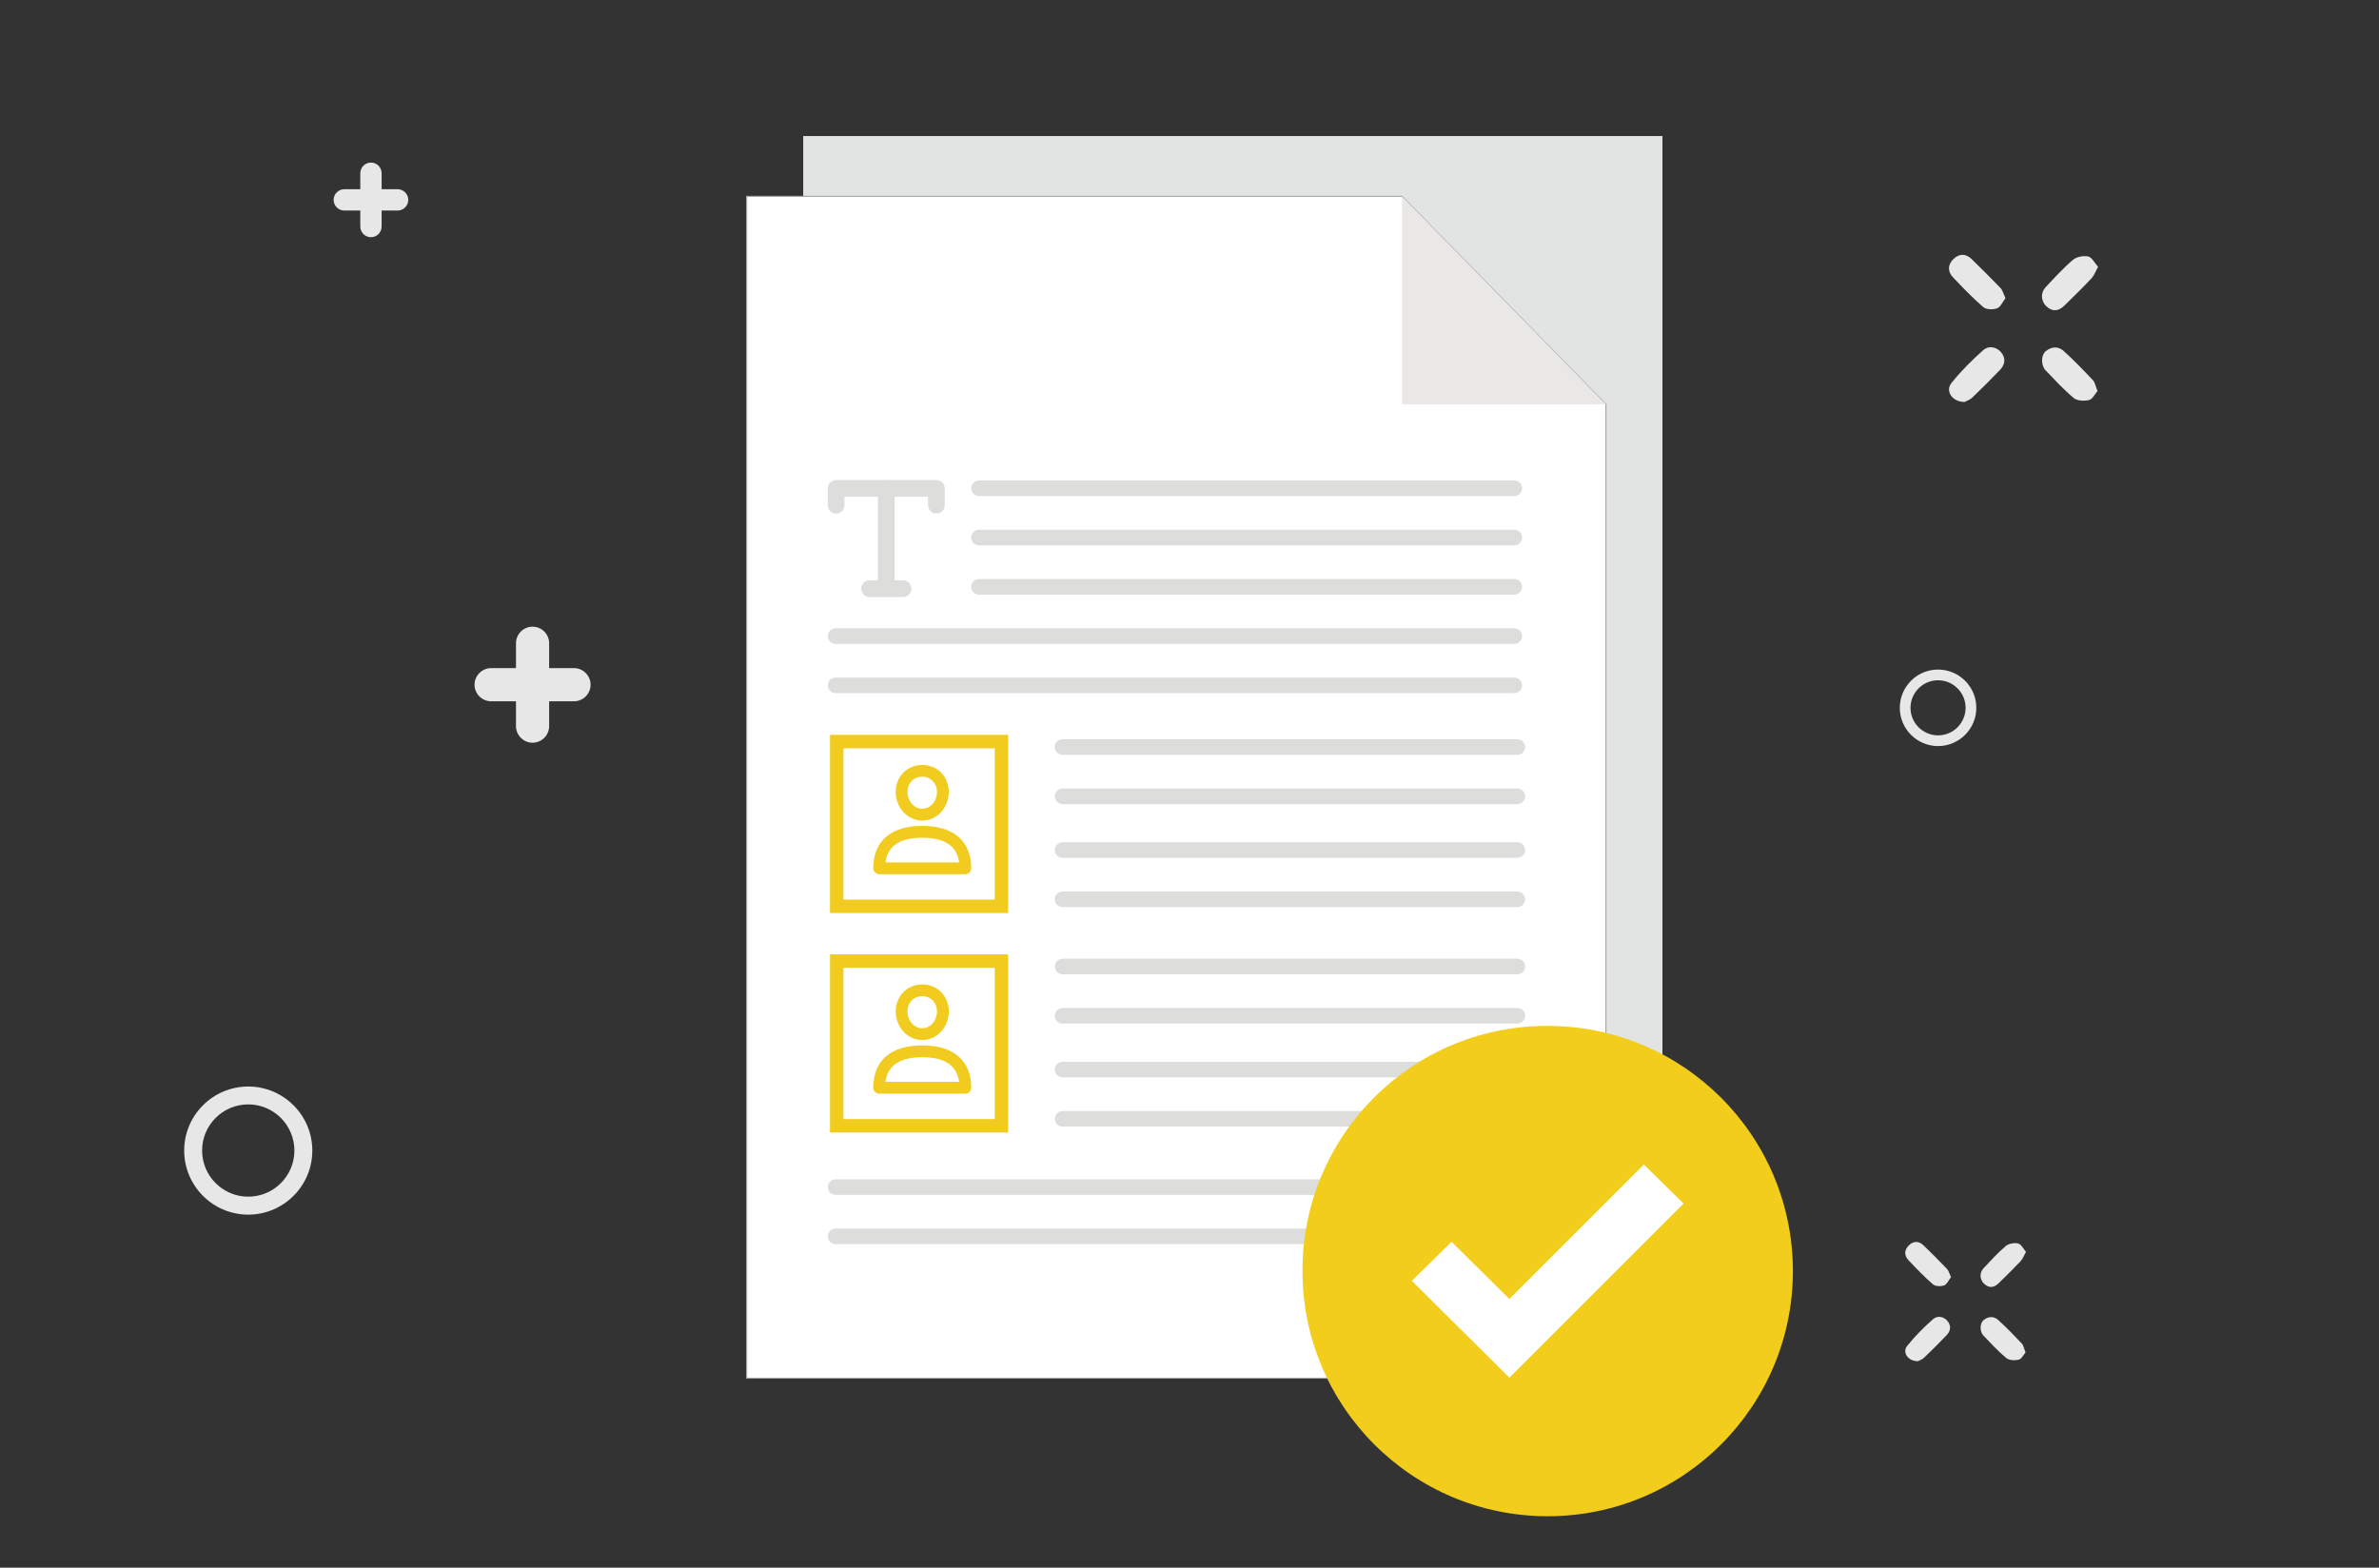 <?xml version="1.0" encoding="utf-8"?>
<!-- Generator: Adobe Illustrator 23.0.2, SVG Export Plug-In . SVG Version: 6.00 Build 0)  -->
<svg version="1.1" id="Layer_2" xmlns="http://www.w3.org/2000/svg" xmlns:xlink="http://www.w3.org/1999/xlink" x="0px" y="0px"
	 viewBox="0 0 531 349.96" style="enable-background:new 0 0 531 349.96;" xml:space="preserve">
<rect x="0" y="0" width="531" height="349.96" fill="#333333" stroke="none"/>
<style type="text/css">
	.st0{fill:#E7E7E7;}
	.st1{fill-rule:evenodd;clip-rule:evenodd;fill:#E7E7E7;}
	.st2{fill:#E2E3E3;}
	.st3{fill:#FFFFFF;stroke:#A9A8A9;stroke-width:0.25;stroke-miterlimit:10;}
	.st4{fill:#E9E8E7;}
	.st5{fill:#F1CC1E;stroke:#F1CC1E;stroke-miterlimit:10;}
	.st6{fill:#DDDDDC;}
	.st7{fill:none;stroke:#F1CC1E;stroke-width:3;stroke-miterlimit:10;}
	.st8{fill:#F2CD1B;}
	.st9{fill:#FFFFFF;}
</style>
<g>
	<path class="st0" d="M55.41,271.15c-7.89,0-14.3-6.42-14.3-14.3c0-7.89,6.42-14.3,14.3-14.3c7.89,0,14.3,6.42,14.3,14.3
		C69.71,264.73,63.3,271.15,55.41,271.15z M55.41,246.54c-5.68,0-10.3,4.62-10.3,10.3c0,5.68,4.62,10.3,10.3,10.3
		s10.3-4.62,10.3-10.3C65.71,251.17,61.09,246.54,55.41,246.54z"/>
</g>
<path class="st0" d="M128.12,149.15h-5.55v-5.55c0-2.04-1.66-3.7-3.7-3.7c-2.04,0-3.7,1.66-3.7,3.7v5.55h-5.55
	c-2.04,0-3.7,1.67-3.7,3.7c0,2.04,1.66,3.7,3.7,3.7h5.55v5.55c0,2.04,1.67,3.7,3.7,3.7c2.04,0,3.7-1.67,3.7-3.7v-5.55h5.55
	c2.04,0,3.7-1.66,3.7-3.7C131.82,150.82,130.15,149.15,128.12,149.15z"/>
<path class="st0" d="M88.75,42.24h-3.57v-3.57c0-1.31-1.07-2.38-2.38-2.38c-1.31,0-2.38,1.07-2.38,2.38v3.57h-3.57
	c-1.31,0-2.38,1.07-2.38,2.38c0,1.31,1.07,2.38,2.38,2.38h3.57v3.57c0,1.31,1.07,2.38,2.38,2.38c1.31,0,2.38-1.07,2.38-2.38V47h3.57
	c1.31,0,2.38-1.07,2.38-2.38C91.13,43.32,90.05,42.24,88.75,42.24z"/>
<g>
	<path class="st0" d="M432.58,166.55c-4.71,0-8.54-3.83-8.54-8.54c0-4.71,3.83-8.54,8.54-8.54c4.71,0,8.54,3.83,8.54,8.54
		C441.12,162.72,437.29,166.55,432.58,166.55z M432.58,151.86c-3.39,0-6.15,2.76-6.15,6.15c0,3.39,2.76,6.15,6.15,6.15
		c3.39,0,6.15-2.76,6.15-6.15C438.73,154.62,435.97,151.86,432.58,151.86z"/>
</g>
<path class="st1" d="M447.63,66.56c-0.64,0.83-1.1,1.98-1.87,2.27c-0.9,0.33-2.42,0.3-3.08-0.27c-2.4-2.06-4.59-4.36-6.77-6.66
	c-1.25-1.32-1.17-2.86,0.13-4.1c1.3-1.25,2.76-1.21,4.08,0.08c2.16,2.12,4.32,4.24,6.41,6.43
	C447.01,64.81,447.18,65.61,447.63,66.56z"/>
<path class="st1" d="M468.17,87.3c-0.59,0.67-1.12,1.82-1.87,2c-1.07,0.25-2.65,0.2-3.42-0.44c-2.27-1.88-4.27-4.08-6.32-6.21
	c-1.02-1.06-1.02-3.34,0.01-4.21c1.27-1.09,2.82-1.19,4.02-0.11c2.3,2.06,4.44,4.3,6.56,6.55C467.62,85.38,467.74,86.23,468.17,87.3
	z"/>
<path class="st1" d="M438.47,89.73c-2.76-0.02-4.32-2.45-2.91-4.22c2.13-2.66,4.57-5.1,7.13-7.37c1.12-0.99,2.85-0.8,3.95,0.49
	c1.09,1.29,0.93,2.73-0.23,3.94c-2.03,2.11-4.09,4.19-6.21,6.2C439.63,89.32,438.79,89.56,438.47,89.73z"/>
<path class="st1" d="M468.3,59.58c-0.61,1.08-0.91,1.97-1.49,2.58c-1.96,2.08-4,4.07-6.04,6.07c-1.28,1.25-2.65,1.44-4.03,0.13
	c-1.21-1.15-1.32-3.01-0.14-4.26c1.98-2.1,3.92-4.25,6.11-6.11c0.8-0.68,2.35-0.96,3.4-0.73C466.93,57.45,467.52,58.7,468.3,59.58z"
	/>
<path class="st1" d="M435.47,285.1c-0.52,0.67-0.89,1.61-1.52,1.84c-0.73,0.27-1.96,0.24-2.49-0.22c-1.94-1.67-3.72-3.53-5.48-5.4
	c-1.01-1.07-0.95-2.32,0.1-3.33c1.05-1.01,2.24-0.98,3.3,0.06c1.75,1.72,3.5,3.43,5.19,5.21
	C434.96,283.68,435.1,284.33,435.47,285.1z"/>
<path class="st1" d="M452.11,301.91c-0.48,0.55-0.91,1.48-1.52,1.62c-0.87,0.2-2.15,0.16-2.77-0.36c-1.84-1.52-3.46-3.31-5.12-5.03
	c-0.83-0.86-0.82-2.7,0.01-3.41c1.03-0.88,2.28-0.97,3.26-0.09c1.86,1.67,3.6,3.48,5.31,5.3
	C451.66,300.35,451.76,301.04,452.11,301.91z"/>
<path class="st1" d="M428.05,303.87c-2.24-0.02-3.5-1.99-2.36-3.42c1.72-2.16,3.71-4.14,5.78-5.97c0.91-0.8,2.31-0.65,3.2,0.4
	c0.88,1.05,0.76,2.21-0.19,3.19c-1.65,1.71-3.31,3.4-5.03,5.03C428.99,303.54,428.31,303.74,428.05,303.87z"/>
<path class="st1" d="M452.21,279.45c-0.49,0.88-0.73,1.59-1.2,2.09c-1.59,1.68-3.24,3.3-4.9,4.92c-1.04,1.02-2.15,1.17-3.26,0.11
	c-0.98-0.93-1.07-2.44-0.12-3.45c1.6-1.7,3.18-3.45,4.95-4.95c0.65-0.55,1.9-0.78,2.75-0.59
	C451.1,277.72,451.58,278.74,452.21,279.45z"/>
<polygon class="st2" points="371.06,294.19 179.28,294.19 179.28,30.37 330.37,30.37 371.06,30.37 371.06,74.92 "/>
<polygon class="st3" points="358.44,90.26 358.44,307.66 166.66,307.66 166.66,43.84 312.92,43.84 "/>
<polygon class="st4" points="358.44,90.26 312.92,90.26 312.92,43.84 "/>
<g>
	<g>
		<g>
			<g>
				<path class="st5" d="M205.85,184.87c-6.73,0-10.44,3.18-10.44,8.96c0,0.45,0.37,0.82,0.82,0.82h19.24
					c0.45,0,0.82-0.37,0.82-0.82C216.28,188.06,212.58,184.87,205.85,184.87z M197.08,193.02c0.32-4.32,3.27-6.51,8.77-6.51
					c5.5,0,8.45,2.19,8.77,6.51H197.08z"/>
			</g>
		</g>
	</g>
	<g>
		<g>
			<g>
				<path class="st5" d="M205.85,171.26c-3.09,0-5.42,2.38-5.42,5.53c0,3.25,2.43,5.89,5.42,5.89c2.99,0,5.42-2.64,5.42-5.89
					C211.27,173.63,208.94,171.26,205.85,171.26z M205.85,181.04c-2.09,0-3.79-1.91-3.79-4.25c0-2.26,1.59-3.9,3.79-3.9
					c2.16,0,3.79,1.67,3.79,3.9C209.64,179.13,207.94,181.04,205.85,181.04z"/>
			</g>
		</g>
	</g>
</g>
<path class="st6" d="M339.74,109c0,0.96-0.78,1.74-1.74,1.74H218.51c-0.96,0-1.74-0.78-1.74-1.74l0,0c0-0.96,0.78-1.74,1.74-1.74
	H338C338.96,107.26,339.74,108.04,339.74,109L339.74,109z"/>
<path class="st6" d="M339.74,120c0,0.96-0.78,1.74-1.74,1.74H218.51c-0.96,0-1.74-0.78-1.74-1.74l0,0c0-0.96,0.78-1.74,1.74-1.74
	H338C338.96,118.26,339.74,119.04,339.74,120L339.74,120z"/>
<path class="st6" d="M339.74,131c0,0.96-0.78,1.74-1.74,1.74H218.51c-0.96,0-1.74-0.78-1.74-1.74l0,0c0-0.96,0.78-1.74,1.74-1.74
	H338C338.96,129.26,339.74,130.04,339.74,131L339.74,131z"/>
<path class="st6" d="M339.74,142c0,0.96-0.78,1.74-1.74,1.74H186.51c-0.96,0-1.74-0.78-1.74-1.74l0,0c0-0.96,0.78-1.74,1.74-1.74
	H338C338.96,140.26,339.74,141.04,339.74,142L339.74,142z"/>
<path class="st6" d="M339.74,153c0,0.96-0.78,1.74-1.74,1.74H186.51c-0.96,0-1.74-0.78-1.74-1.74l0,0c0-0.96,0.78-1.74,1.74-1.74
	H338C338.96,151.26,339.74,152.04,339.74,153L339.74,153z"/>
<g>
	<path class="st6" d="M209.01,114.64c-1.03,0-1.87-0.84-1.87-1.87v-1.87h-18.65v1.87c0,1.03-0.84,1.87-1.87,1.87
		s-1.87-0.84-1.87-1.87v-3.73c0-1.03,0.84-1.87,1.87-1.87h22.38c1.03,0,1.87,0.84,1.87,1.87v3.73
		C210.88,113.8,210.04,114.64,209.01,114.64z"/>
	<path class="st6" d="M197.82,133.29c-1.03,0-1.87-0.84-1.87-1.87v-22.38c0-1.03,0.84-1.87,1.87-1.87s1.87,0.84,1.87,1.87v22.38
		C199.69,132.45,198.85,133.29,197.82,133.29z"/>
	<path class="st6" d="M201.55,133.29h-7.46c-1.03,0-1.87-0.84-1.87-1.87s0.84-1.87,1.87-1.87h7.46c1.03,0,1.87,0.84,1.87,1.87
		S202.58,133.29,201.55,133.29z"/>
</g>
<rect x="186.76" y="165.55" class="st7" width="36.77" height="36.77"/>
<path class="st6" d="M340.41,166.76c0,0.96-0.78,1.74-1.74,1.74H237.17c-0.96,0-1.74-0.78-1.74-1.74l0,0c0-0.96,0.78-1.74,1.74-1.74
	h101.49C339.63,165.01,340.41,165.79,340.41,166.76L340.41,166.76z"/>
<path class="st6" d="M340.41,177.76c0,0.96-0.78,1.74-1.74,1.74H237.17c-0.96,0-1.74-0.78-1.74-1.74l0,0c0-0.96,0.78-1.74,1.74-1.74
	h101.49C339.63,176.01,340.41,176.79,340.41,177.76L340.41,177.76z"/>
<path class="st6" d="M340.41,189.76c0,0.96-0.78,1.74-1.74,1.74H237.17c-0.96,0-1.74-0.78-1.74-1.74l0,0c0-0.96,0.78-1.74,1.74-1.74
	h101.49C339.63,188.01,340.41,188.79,340.41,189.76L340.41,189.76z"/>
<path class="st6" d="M340.41,200.76c0,0.96-0.78,1.74-1.74,1.74H237.17c-0.96,0-1.74-0.78-1.74-1.74l0,0c0-0.96,0.78-1.74,1.74-1.74
	h101.49C339.63,199.01,340.41,199.79,340.41,200.76L340.41,200.76z"/>
<g>
	<g>
		<g>
			<g>
				<path class="st5" d="M205.85,233.87c-6.73,0-10.44,3.18-10.44,8.96c0,0.45,0.37,0.82,0.82,0.82h19.24
					c0.45,0,0.82-0.37,0.82-0.82C216.28,237.06,212.58,233.87,205.85,233.87z M197.08,242.02c0.32-4.32,3.27-6.51,8.77-6.51
					c5.5,0,8.45,2.19,8.77,6.51H197.08z"/>
			</g>
		</g>
	</g>
	<g>
		<g>
			<g>
				<path class="st5" d="M205.85,220.26c-3.09,0-5.42,2.38-5.42,5.53c0,3.25,2.43,5.89,5.42,5.89c2.99,0,5.42-2.64,5.42-5.89
					C211.27,222.63,208.94,220.26,205.85,220.26z M205.85,230.04c-2.09,0-3.79-1.91-3.79-4.25c0-2.26,1.59-3.9,3.79-3.9
					c2.16,0,3.79,1.67,3.79,3.9C209.64,228.13,207.94,230.04,205.85,230.04z"/>
			</g>
		</g>
	</g>
</g>
<rect x="186.76" y="214.55" class="st7" width="36.77" height="36.77"/>
<path class="st6" d="M340.41,215.76c0,0.96-0.78,1.74-1.74,1.74H237.17c-0.96,0-1.74-0.78-1.74-1.74l0,0c0-0.96,0.78-1.74,1.74-1.74
	h101.49C339.63,214.01,340.41,214.79,340.41,215.76L340.41,215.76z"/>
<path class="st6" d="M339.74,265c0,0.96-0.78,1.74-1.74,1.74H186.51c-0.96,0-1.74-0.78-1.74-1.74l0,0c0-0.96,0.78-1.74,1.74-1.74
	H338C338.96,263.26,339.74,264.04,339.74,265L339.74,265z"/>
<path class="st6" d="M339.74,276c0,0.96-0.78,1.74-1.74,1.74H186.51c-0.96,0-1.74-0.78-1.74-1.74l0,0c0-0.96,0.78-1.74,1.74-1.74
	H338C338.96,274.26,339.74,275.04,339.74,276L339.74,276z"/>
<path class="st6" d="M340.41,226.76c0,0.96-0.78,1.74-1.74,1.74H237.17c-0.96,0-1.74-0.78-1.74-1.74l0,0c0-0.96,0.78-1.74,1.74-1.74
	h101.49C339.63,225.01,340.41,225.79,340.41,226.76L340.41,226.76z"/>
<path class="st6" d="M340.41,238.76c0,0.96-0.78,1.74-1.74,1.74H237.17c-0.96,0-1.74-0.78-1.74-1.74l0,0c0-0.96,0.78-1.74,1.74-1.74
	h101.49C339.63,237.01,340.41,237.79,340.41,238.76L340.41,238.76z"/>
<path class="st6" d="M340.41,249.76c0,0.96-0.78,1.74-1.74,1.74H237.17c-0.96,0-1.74-0.78-1.74-1.74l0,0c0-0.96,0.78-1.74,1.74-1.74
	h101.49C339.63,248.01,340.41,248.79,340.41,249.76L340.41,249.76z"/>
<g>
	<path class="st8" d="M345.45,229.02c30.23,0,54.73,24.5,54.73,54.73c0,30.23-24.5,54.73-54.73,54.73
		c-30.23,0-54.73-24.5-54.73-54.73l0,0c-0.09-30.14,24.28-54.65,54.42-54.73C345.24,229.01,345.35,229.01,345.45,229.02z"/>
	<polygon class="st9" points="375.77,268.67 336.9,307.54 315.13,285.93 323.99,277.22 336.9,289.97 366.91,259.96 	"/>
</g>
</svg>

